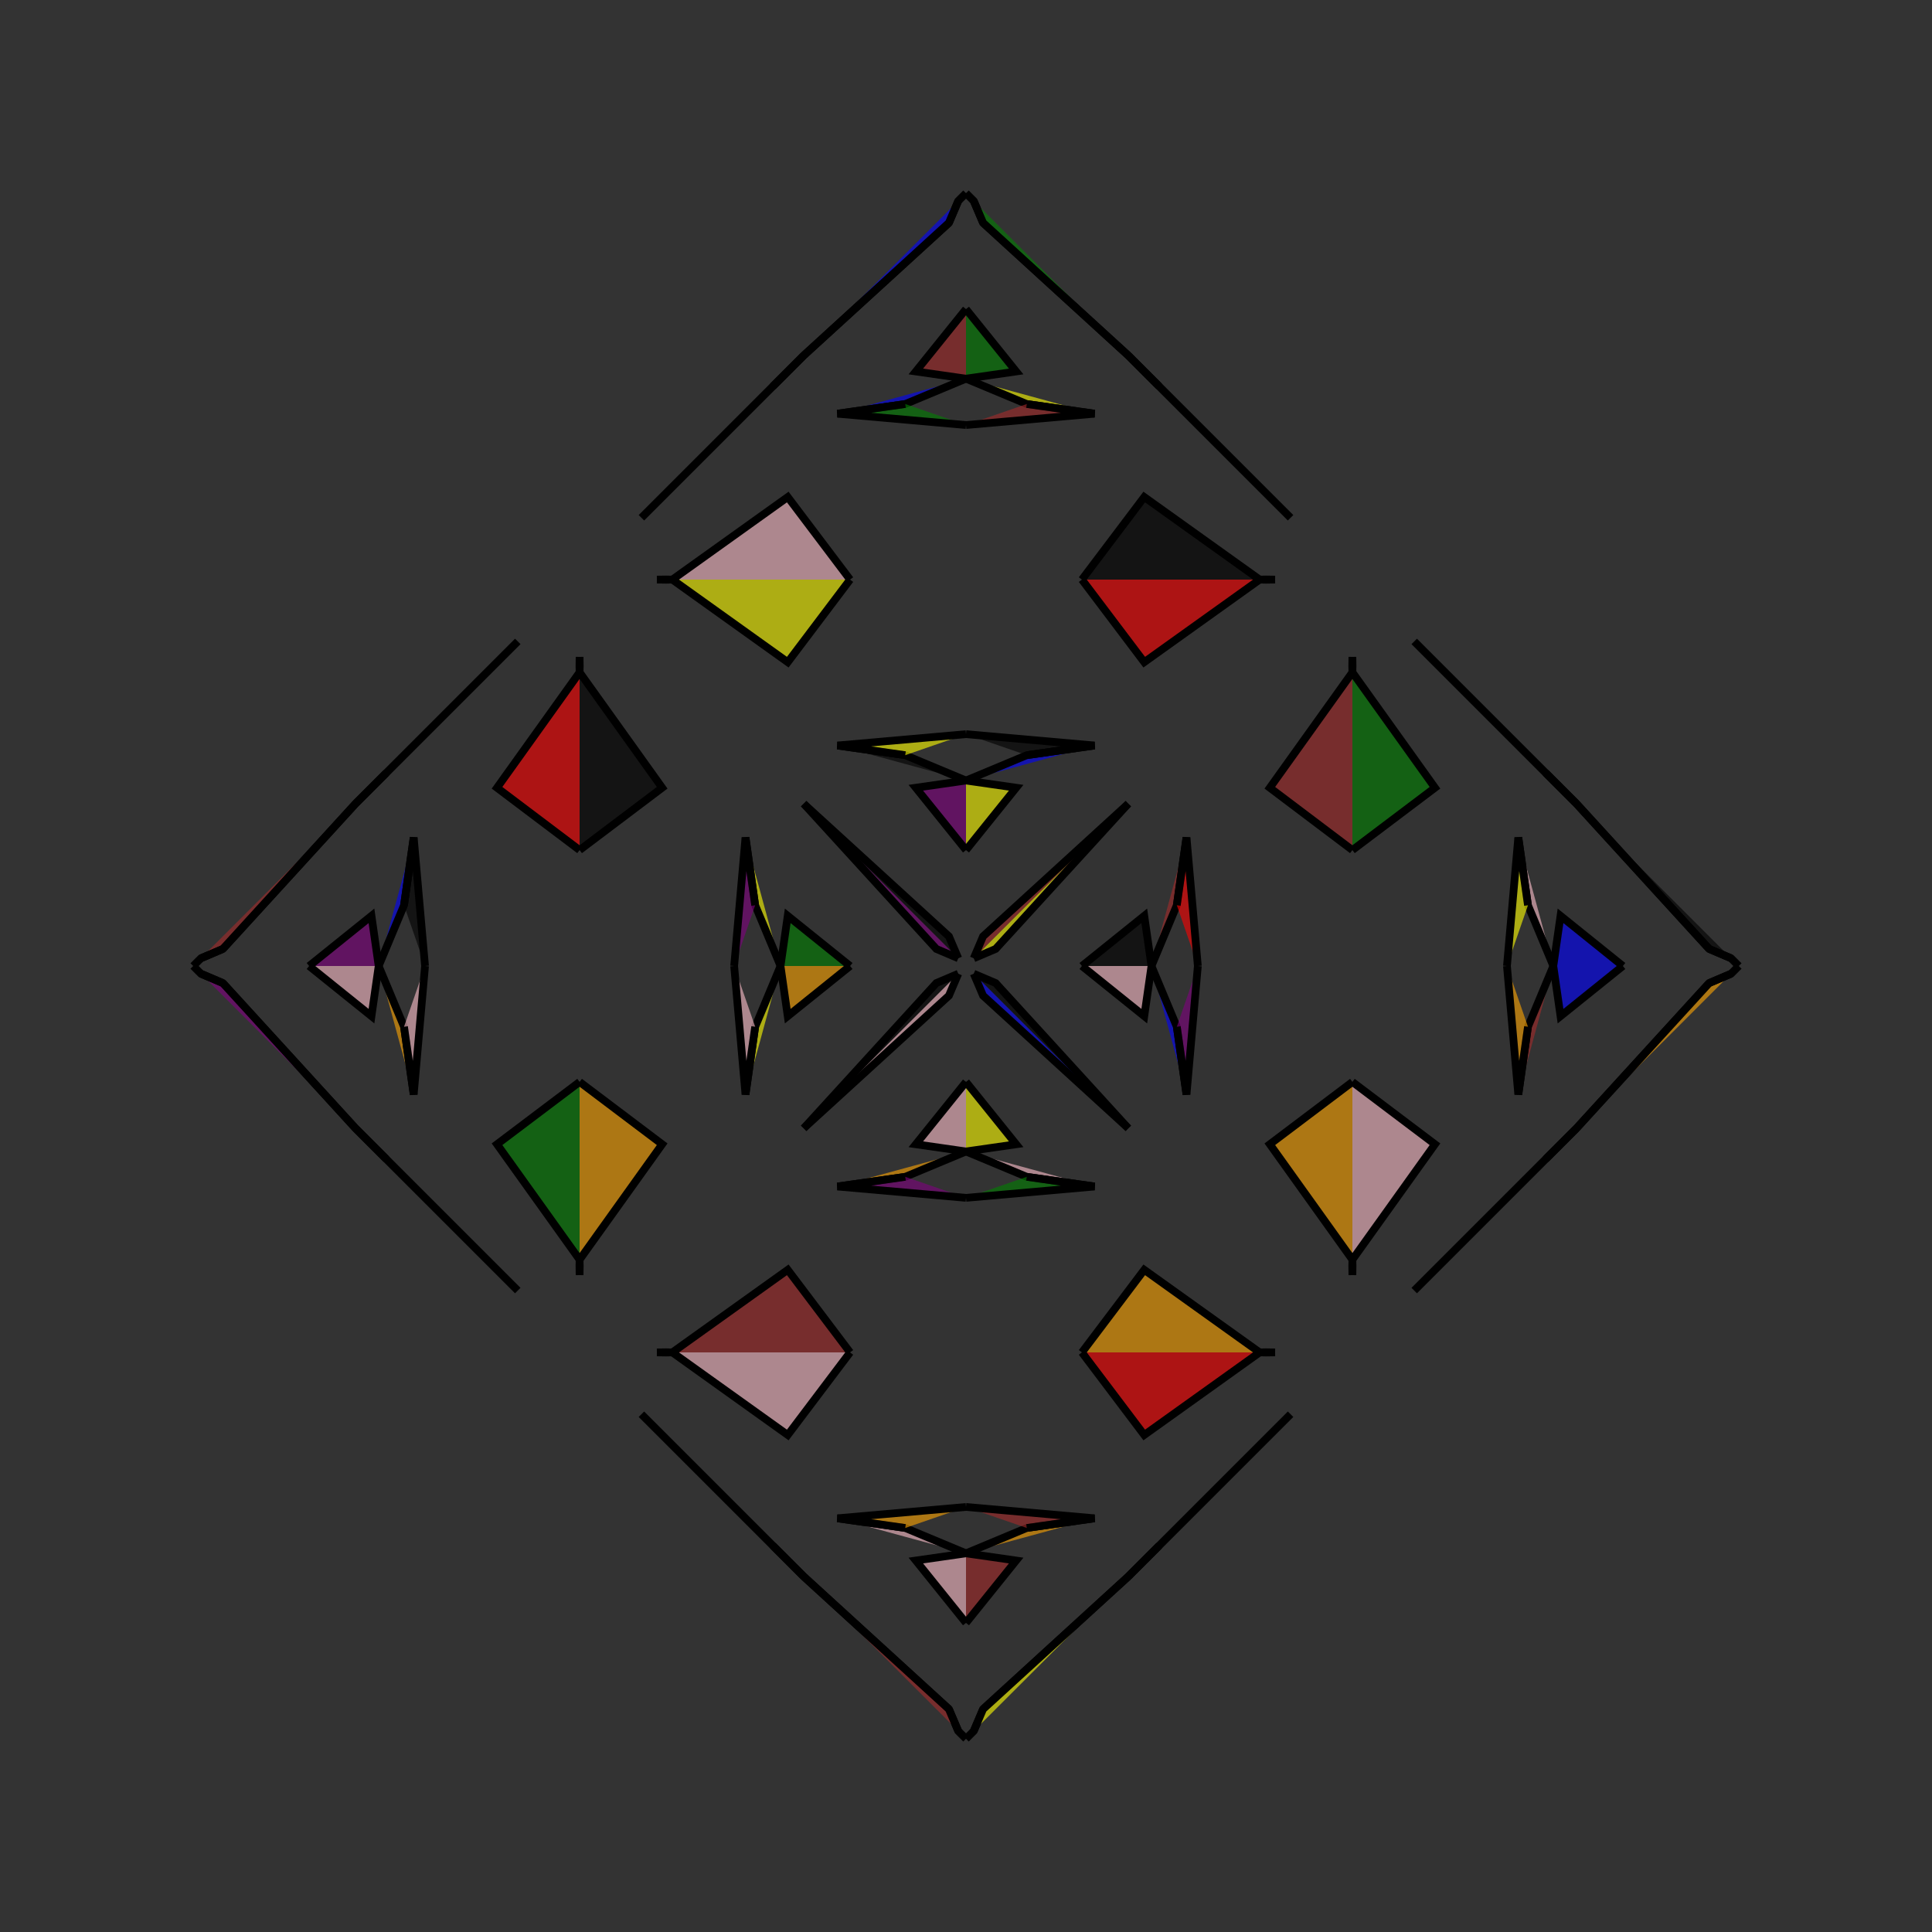 <?xml version="1.0" encoding="UTF-8"?>
<svg xmlns="http://www.w3.org/2000/svg" xmlns:xlink="http://www.w3.org/1999/xlink"
     width="250" height="250" viewBox="-125.0 -125.0 250 250">
<rect x="-125.0" y="-125.0" width="250" height="250" fill="#333333" stroke="none"/>
<defs>
</defs>
<path d="M15.0,-0.0 L23.068,-6.492 L24.0,-0.0" fill="black" fill-opacity="0.6" stroke="black" stroke-width="1" />
<path d="M15.0,-0.0 L23.068,6.492 L24.0,-0.0" fill="pink" fill-opacity="0.6" stroke="black" stroke-width="1" />
<path d="M24.0,-0.0 L27.28,-7.862 L28.533,-16.637" fill="brown" fill-opacity="0.6" stroke="black" stroke-width="1" />
<path d="M24.0,-0.0 L27.28,7.862 L28.533,16.637" fill="blue" fill-opacity="0.6" stroke="black" stroke-width="1" />
<path d="M27.28,-7.862 L28.533,-16.637 L30.0,-0.0" fill="red" fill-opacity="0.6" stroke="black" stroke-width="1" />
<path d="M27.28,7.862 L28.533,16.637 L30.0,-0.0" fill="purple" fill-opacity="0.6" stroke="black" stroke-width="1" />
<path d="M50.0,-15.0 L39.315,-23.064 L50.0,-38.0" fill="brown" fill-opacity="0.6" stroke="black" stroke-width="1" />
<path d="M50.0,15.0 L39.315,23.064 L50.0,38.0" fill="orange" fill-opacity="0.6" stroke="black" stroke-width="1" />
<path d="M50.0,-38.0 L49.982,-38.786 L50.0,-40.0" fill="yellow" fill-opacity="0.6" stroke="black" stroke-width="1" />
<path d="M50.0,38.0 L49.982,38.786 L50.0,40.0" fill="brown" fill-opacity="0.6" stroke="black" stroke-width="1" />
<path d="M42.0,58.0 L25.0,75.0 L23.0,77.0" fill="brown" fill-opacity="0.6" stroke="black" stroke-width="1" />
<path d="M42.0,-58.0 L25.0,-75.0 L23.0,-77.0" fill="yellow" fill-opacity="0.6" stroke="black" stroke-width="1" />
<path d="M25.0,75.0 L23.0,77.0 L21.0,79.0" fill="yellow" fill-opacity="0.6" stroke="black" stroke-width="1" />
<path d="M25.0,-75.0 L23.0,-77.0 L21.0,-79.0" fill="red" fill-opacity="0.6" stroke="black" stroke-width="1" />
<path d="M23.0,77.0 L21.0,79.0 L2.208,96.164" fill="green" fill-opacity="0.6" stroke="black" stroke-width="1" />
<path d="M23.0,-77.0 L21.0,-79.0 L2.208,-96.164" fill="red" fill-opacity="0.6" stroke="black" stroke-width="1" />
<path d="M21.0,-21.0 L3.836,-2.208 L1.0,-1.0" fill="yellow" fill-opacity="0.6" stroke="black" stroke-width="1" />
<path d="M21.0,21.0 L3.836,2.208 L1.0,1.0" fill="black" fill-opacity="0.6" stroke="black" stroke-width="1" />
<path d="M2.208,96.164 L1.0,99.0 L0.0,100.0" fill="purple" fill-opacity="0.6" stroke="black" stroke-width="1" />
<path d="M2.208,-96.164 L1.0,-99.0 L0.0,-100.0" fill="blue" fill-opacity="0.6" stroke="black" stroke-width="1" />
<path d="M-15.0,-0.0 L-23.068,-6.492 L-24.0,-0.0" fill="green" fill-opacity="0.6" stroke="black" stroke-width="1" />
<path d="M-15.0,-0.0 L-23.068,6.492 L-24.0,-0.0" fill="orange" fill-opacity="0.6" stroke="black" stroke-width="1" />
<path d="M-24.0,-0.0 L-27.28,-7.862 L-28.533,-16.637" fill="yellow" fill-opacity="0.6" stroke="black" stroke-width="1" />
<path d="M-24.0,-0.0 L-27.28,7.862 L-28.533,16.637" fill="yellow" fill-opacity="0.6" stroke="black" stroke-width="1" />
<path d="M-27.28,-7.862 L-28.533,-16.637 L-30.0,-0.0" fill="purple" fill-opacity="0.6" stroke="black" stroke-width="1" />
<path d="M-27.28,7.862 L-28.533,16.637 L-30.0,-0.0" fill="pink" fill-opacity="0.6" stroke="black" stroke-width="1" />
<path d="M-50.0,-15.0 L-39.315,-23.064 L-50.0,-38.0" fill="black" fill-opacity="0.6" stroke="black" stroke-width="1" />
<path d="M-50.0,15.0 L-39.315,23.064 L-50.0,38.0" fill="orange" fill-opacity="0.6" stroke="black" stroke-width="1" />
<path d="M-50.0,-38.0 L-49.982,-38.786 L-50.0,-40.0" fill="black" fill-opacity="0.6" stroke="black" stroke-width="1" />
<path d="M-50.0,38.0 L-49.982,38.786 L-50.0,40.0" fill="green" fill-opacity="0.6" stroke="black" stroke-width="1" />
<path d="M-42.0,58.0 L-25.0,75.0 L-23.0,77.0" fill="pink" fill-opacity="0.6" stroke="black" stroke-width="1" />
<path d="M-42.0,-58.0 L-25.0,-75.0 L-23.0,-77.0" fill="brown" fill-opacity="0.6" stroke="black" stroke-width="1" />
<path d="M-25.0,75.0 L-23.0,77.0 L-21.0,79.0" fill="pink" fill-opacity="0.6" stroke="black" stroke-width="1" />
<path d="M-25.0,-75.0 L-23.0,-77.0 L-21.0,-79.0" fill="pink" fill-opacity="0.6" stroke="black" stroke-width="1" />
<path d="M-23.0,77.0 L-21.0,79.0 L-2.208,96.164" fill="yellow" fill-opacity="0.6" stroke="black" stroke-width="1" />
<path d="M-23.0,-77.0 L-21.0,-79.0 L-2.208,-96.164" fill="brown" fill-opacity="0.6" stroke="black" stroke-width="1" />
<path d="M-21.0,-21.0 L-3.836,-2.208 L-1.0,-1.0" fill="purple" fill-opacity="0.6" stroke="black" stroke-width="1" />
<path d="M-21.0,21.0 L-3.836,2.208 L-1.0,1.0" fill="black" fill-opacity="0.6" stroke="black" stroke-width="1" />
<path d="M-2.208,96.164 L-1.0,99.0 L0.0,100.0" fill="yellow" fill-opacity="0.6" stroke="black" stroke-width="1" />
<path d="M-2.208,-96.164 L-1.0,-99.0 L0.0,-100.0" fill="orange" fill-opacity="0.6" stroke="black" stroke-width="1" />
<path d="M85.0,-0.0 L76.932,6.492 L76.0,-0.0" fill="blue" fill-opacity="0.6" stroke="black" stroke-width="1" />
<path d="M85.0,-0.0 L76.932,-6.492 L76.0,-0.0" fill="blue" fill-opacity="0.6" stroke="black" stroke-width="1" />
<path d="M76.0,-0.0 L72.72,7.862 L71.467,16.637" fill="brown" fill-opacity="0.6" stroke="black" stroke-width="1" />
<path d="M76.0,-0.0 L72.72,-7.862 L71.467,-16.637" fill="pink" fill-opacity="0.6" stroke="black" stroke-width="1" />
<path d="M72.72,7.862 L71.467,16.637 L70.0,-0.0" fill="orange" fill-opacity="0.6" stroke="black" stroke-width="1" />
<path d="M72.72,-7.862 L71.467,-16.637 L70.0,-0.0" fill="yellow" fill-opacity="0.6" stroke="black" stroke-width="1" />
<path d="M50.0,15.0 L60.685,23.064 L50.0,38.0" fill="pink" fill-opacity="0.6" stroke="black" stroke-width="1" />
<path d="M50.0,-15.0 L60.685,-23.064 L50.0,-38.0" fill="green" fill-opacity="0.6" stroke="black" stroke-width="1" />
<path d="M50.0,38.0 L50.018,38.786 L50.0,40.0" fill="blue" fill-opacity="0.6" stroke="black" stroke-width="1" />
<path d="M50.0,-38.0 L50.018,-38.786 L50.0,-40.0" fill="yellow" fill-opacity="0.6" stroke="black" stroke-width="1" />
<path d="M58.0,42.0 L75.0,25.0 L77.0,23.0" fill="yellow" fill-opacity="0.6" stroke="black" stroke-width="1" />
<path d="M58.0,-42.0 L75.0,-25.0 L77.0,-23.0" fill="black" fill-opacity="0.6" stroke="black" stroke-width="1" />
<path d="M75.0,25.0 L77.0,23.0 L79.0,21.0" fill="blue" fill-opacity="0.6" stroke="black" stroke-width="1" />
<path d="M75.0,-25.0 L77.0,-23.0 L79.0,-21.0" fill="green" fill-opacity="0.6" stroke="black" stroke-width="1" />
<path d="M77.0,23.0 L79.0,21.0 L96.164,2.208" fill="pink" fill-opacity="0.6" stroke="black" stroke-width="1" />
<path d="M77.0,-23.0 L79.0,-21.0 L96.164,-2.208" fill="black" fill-opacity="0.6" stroke="black" stroke-width="1" />
<path d="M79.0,21.0 L96.164,2.208 L99.0,1.0" fill="orange" fill-opacity="0.6" stroke="black" stroke-width="1" />
<path d="M79.0,-21.0 L96.164,-2.208 L99.0,-1.0" fill="black" fill-opacity="0.6" stroke="black" stroke-width="1" />
<path d="M96.164,2.208 L99.0,1.0 L100.0,-0.0" fill="pink" fill-opacity="0.6" stroke="black" stroke-width="1" />
<path d="M96.164,-2.208 L99.0,-1.0 L100.0,-0.0" fill="green" fill-opacity="0.6" stroke="black" stroke-width="1" />
<path d="M0.0,-15.0 L6.492,-23.068 L0.0,-24.0" fill="yellow" fill-opacity="0.6" stroke="black" stroke-width="1" />
<path d="M0.0,15.0 L6.492,23.068 L0.0,24.0" fill="yellow" fill-opacity="0.6" stroke="black" stroke-width="1" />
<path d="M0.0,85.0 L6.492,76.932 L0.0,76.0" fill="brown" fill-opacity="0.6" stroke="black" stroke-width="1" />
<path d="M0.0,-85.0 L6.492,-76.932 L0.0,-76.0" fill="green" fill-opacity="0.6" stroke="black" stroke-width="1" />
<path d="M0.0,-24.0 L7.862,-27.28 L16.637,-28.533" fill="blue" fill-opacity="0.6" stroke="black" stroke-width="1" />
<path d="M0.0,24.0 L7.862,27.28 L16.637,28.533" fill="pink" fill-opacity="0.6" stroke="black" stroke-width="1" />
<path d="M0.0,76.0 L7.862,72.72 L16.637,71.467" fill="orange" fill-opacity="0.6" stroke="black" stroke-width="1" />
<path d="M0.0,-76.0 L7.862,-72.72 L16.637,-71.467" fill="yellow" fill-opacity="0.6" stroke="black" stroke-width="1" />
<path d="M7.862,-27.28 L16.637,-28.533 L0.0,-30.0" fill="black" fill-opacity="0.6" stroke="black" stroke-width="1" />
<path d="M7.862,27.28 L16.637,28.533 L0.0,30.0" fill="green" fill-opacity="0.6" stroke="black" stroke-width="1" />
<path d="M7.862,72.72 L16.637,71.467 L0.0,70.0" fill="brown" fill-opacity="0.6" stroke="black" stroke-width="1" />
<path d="M7.862,-72.72 L16.637,-71.467 L0.0,-70.0" fill="brown" fill-opacity="0.6" stroke="black" stroke-width="1" />
<path d="M15.0,-50.0 L23.064,-39.315 L38.0,-50.0" fill="red" fill-opacity="0.6" stroke="black" stroke-width="1" />
<path d="M15.0,50.0 L23.064,39.315 L38.0,50.0" fill="orange" fill-opacity="0.6" stroke="black" stroke-width="1" />
<path d="M15.0,50.0 L23.064,60.685 L38.0,50.0" fill="red" fill-opacity="0.6" stroke="black" stroke-width="1" />
<path d="M15.0,-50.0 L23.064,-60.685 L38.0,-50.0" fill="black" fill-opacity="0.6" stroke="black" stroke-width="1" />
<path d="M38.0,-50.0 L38.786,-49.982 L40.0,-50.0" fill="brown" fill-opacity="0.6" stroke="black" stroke-width="1" />
<path d="M38.0,50.0 L38.786,49.982 L40.0,50.0" fill="orange" fill-opacity="0.6" stroke="black" stroke-width="1" />
<path d="M38.0,50.0 L38.786,50.018 L40.0,50.0" fill="black" fill-opacity="0.6" stroke="black" stroke-width="1" />
<path d="M38.0,-50.0 L38.786,-50.018 L40.0,-50.0" fill="pink" fill-opacity="0.6" stroke="black" stroke-width="1" />
<path d="M21.0,-21.0 L2.208,-3.836 L1.0,-1.0" fill="brown" fill-opacity="0.6" stroke="black" stroke-width="1" />
<path d="M21.0,21.0 L2.208,3.836 L1.0,1.0" fill="blue" fill-opacity="0.6" stroke="black" stroke-width="1" />
<path d="M21.0,79.0 L2.208,96.164 L1.0,99.0" fill="yellow" fill-opacity="0.6" stroke="black" stroke-width="1" />
<path d="M21.0,-79.0 L2.208,-96.164 L1.0,-99.0" fill="green" fill-opacity="0.6" stroke="black" stroke-width="1" />
<path d="M0.0,85.0 L-6.492,76.932 L0.0,76.0" fill="pink" fill-opacity="0.6" stroke="black" stroke-width="1" />
<path d="M0.0,-15.0 L-6.492,-23.068 L0.0,-24.0" fill="purple" fill-opacity="0.6" stroke="black" stroke-width="1" />
<path d="M0.0,15.0 L-6.492,23.068 L0.0,24.0" fill="pink" fill-opacity="0.6" stroke="black" stroke-width="1" />
<path d="M0.0,-85.0 L-6.492,-76.932 L0.0,-76.0" fill="brown" fill-opacity="0.6" stroke="black" stroke-width="1" />
<path d="M0.0,76.0 L-7.862,72.72 L-16.637,71.467" fill="pink" fill-opacity="0.6" stroke="black" stroke-width="1" />
<path d="M0.0,-24.0 L-7.862,-27.28 L-16.637,-28.533" fill="black" fill-opacity="0.6" stroke="black" stroke-width="1" />
<path d="M0.0,24.0 L-7.862,27.28 L-16.637,28.533" fill="orange" fill-opacity="0.6" stroke="black" stroke-width="1" />
<path d="M0.0,-76.0 L-7.862,-72.72 L-16.637,-71.467" fill="blue" fill-opacity="0.6" stroke="black" stroke-width="1" />
<path d="M-7.862,72.72 L-16.637,71.467 L0.0,70.0" fill="orange" fill-opacity="0.6" stroke="black" stroke-width="1" />
<path d="M-7.862,-27.28 L-16.637,-28.533 L0.0,-30.0" fill="yellow" fill-opacity="0.6" stroke="black" stroke-width="1" />
<path d="M-7.862,27.28 L-16.637,28.533 L0.0,30.0" fill="purple" fill-opacity="0.6" stroke="black" stroke-width="1" />
<path d="M-7.862,-72.72 L-16.637,-71.467 L0.0,-70.0" fill="green" fill-opacity="0.6" stroke="black" stroke-width="1" />
<path d="M-15.0,50.0 L-23.064,60.685 L-38.0,50.0" fill="pink" fill-opacity="0.6" stroke="black" stroke-width="1" />
<path d="M-15.0,-50.0 L-23.064,-39.315 L-38.0,-50.0" fill="yellow" fill-opacity="0.6" stroke="black" stroke-width="1" />
<path d="M-15.0,50.0 L-23.064,39.315 L-38.0,50.0" fill="brown" fill-opacity="0.6" stroke="black" stroke-width="1" />
<path d="M-15.0,-50.0 L-23.064,-60.685 L-38.0,-50.0" fill="pink" fill-opacity="0.6" stroke="black" stroke-width="1" />
<path d="M-38.0,50.0 L-38.786,50.018 L-40.0,50.0" fill="purple" fill-opacity="0.6" stroke="black" stroke-width="1" />
<path d="M-38.0,-50.0 L-38.786,-49.982 L-40.0,-50.0" fill="red" fill-opacity="0.6" stroke="black" stroke-width="1" />
<path d="M-38.0,50.0 L-38.786,49.982 L-40.0,50.0" fill="blue" fill-opacity="0.6" stroke="black" stroke-width="1" />
<path d="M-38.0,-50.0 L-38.786,-50.018 L-40.0,-50.0" fill="yellow" fill-opacity="0.6" stroke="black" stroke-width="1" />
<path d="M-21.0,79.0 L-2.208,96.164 L-1.0,99.0" fill="brown" fill-opacity="0.6" stroke="black" stroke-width="1" />
<path d="M-21.0,-21.0 L-2.208,-3.836 L-1.0,-1.0" fill="black" fill-opacity="0.6" stroke="black" stroke-width="1" />
<path d="M-21.0,21.0 L-2.208,3.836 L-1.0,1.0" fill="pink" fill-opacity="0.6" stroke="black" stroke-width="1" />
<path d="M-21.0,-79.0 L-2.208,-96.164 L-1.0,-99.0" fill="blue" fill-opacity="0.6" stroke="black" stroke-width="1" />
<path d="M-85.0,-0.0 L-76.932,-6.492 L-76.0,-0.0" fill="purple" fill-opacity="0.6" stroke="black" stroke-width="1" />
<path d="M-85.0,-0.0 L-76.932,6.492 L-76.0,-0.0" fill="pink" fill-opacity="0.6" stroke="black" stroke-width="1" />
<path d="M-76.0,-0.0 L-72.72,-7.862 L-71.467,-16.637" fill="blue" fill-opacity="0.6" stroke="black" stroke-width="1" />
<path d="M-76.0,-0.0 L-72.72,7.862 L-71.467,16.637" fill="orange" fill-opacity="0.6" stroke="black" stroke-width="1" />
<path d="M-72.72,-7.862 L-71.467,-16.637 L-70.0,-0.0" fill="black" fill-opacity="0.6" stroke="black" stroke-width="1" />
<path d="M-72.72,7.862 L-71.467,16.637 L-70.0,-0.0" fill="pink" fill-opacity="0.6" stroke="black" stroke-width="1" />
<path d="M-50.0,-15.0 L-60.685,-23.064 L-50.0,-38.0" fill="red" fill-opacity="0.6" stroke="black" stroke-width="1" />
<path d="M-50.0,15.0 L-60.685,23.064 L-50.0,38.0" fill="green" fill-opacity="0.6" stroke="black" stroke-width="1" />
<path d="M-50.0,-38.0 L-50.018,-38.786 L-50.0,-40.0" fill="black" fill-opacity="0.6" stroke="black" stroke-width="1" />
<path d="M-50.0,38.0 L-50.018,38.786 L-50.0,40.0" fill="pink" fill-opacity="0.6" stroke="black" stroke-width="1" />
<path d="M-58.0,-42.0 L-75.0,-25.0 L-77.0,-23.0" fill="yellow" fill-opacity="0.6" stroke="black" stroke-width="1" />
<path d="M-58.0,42.0 L-75.0,25.0 L-77.0,23.0" fill="purple" fill-opacity="0.6" stroke="black" stroke-width="1" />
<path d="M-75.0,-25.0 L-77.0,-23.0 L-79.0,-21.0" fill="green" fill-opacity="0.6" stroke="black" stroke-width="1" />
<path d="M-75.0,25.0 L-77.0,23.0 L-79.0,21.0" fill="black" fill-opacity="0.6" stroke="black" stroke-width="1" />
<path d="M-77.0,-23.0 L-79.0,-21.0 L-96.164,-2.208" fill="green" fill-opacity="0.6" stroke="black" stroke-width="1" />
<path d="M-77.0,23.0 L-79.0,21.0 L-96.164,2.208" fill="brown" fill-opacity="0.6" stroke="black" stroke-width="1" />
<path d="M-79.0,-21.0 L-96.164,-2.208 L-99.0,-1.0" fill="brown" fill-opacity="0.6" stroke="black" stroke-width="1" />
<path d="M-79.0,21.0 L-96.164,2.208 L-99.0,1.0" fill="purple" fill-opacity="0.6" stroke="black" stroke-width="1" />
<path d="M-96.164,-2.208 L-99.0,-1.0 L-100.0,-0.0" fill="blue" fill-opacity="0.6" stroke="black" stroke-width="1" />
<path d="M-96.164,2.208 L-99.0,1.0 L-100.0,-0.0" fill="red" fill-opacity="0.6" stroke="black" stroke-width="1" />
</svg>